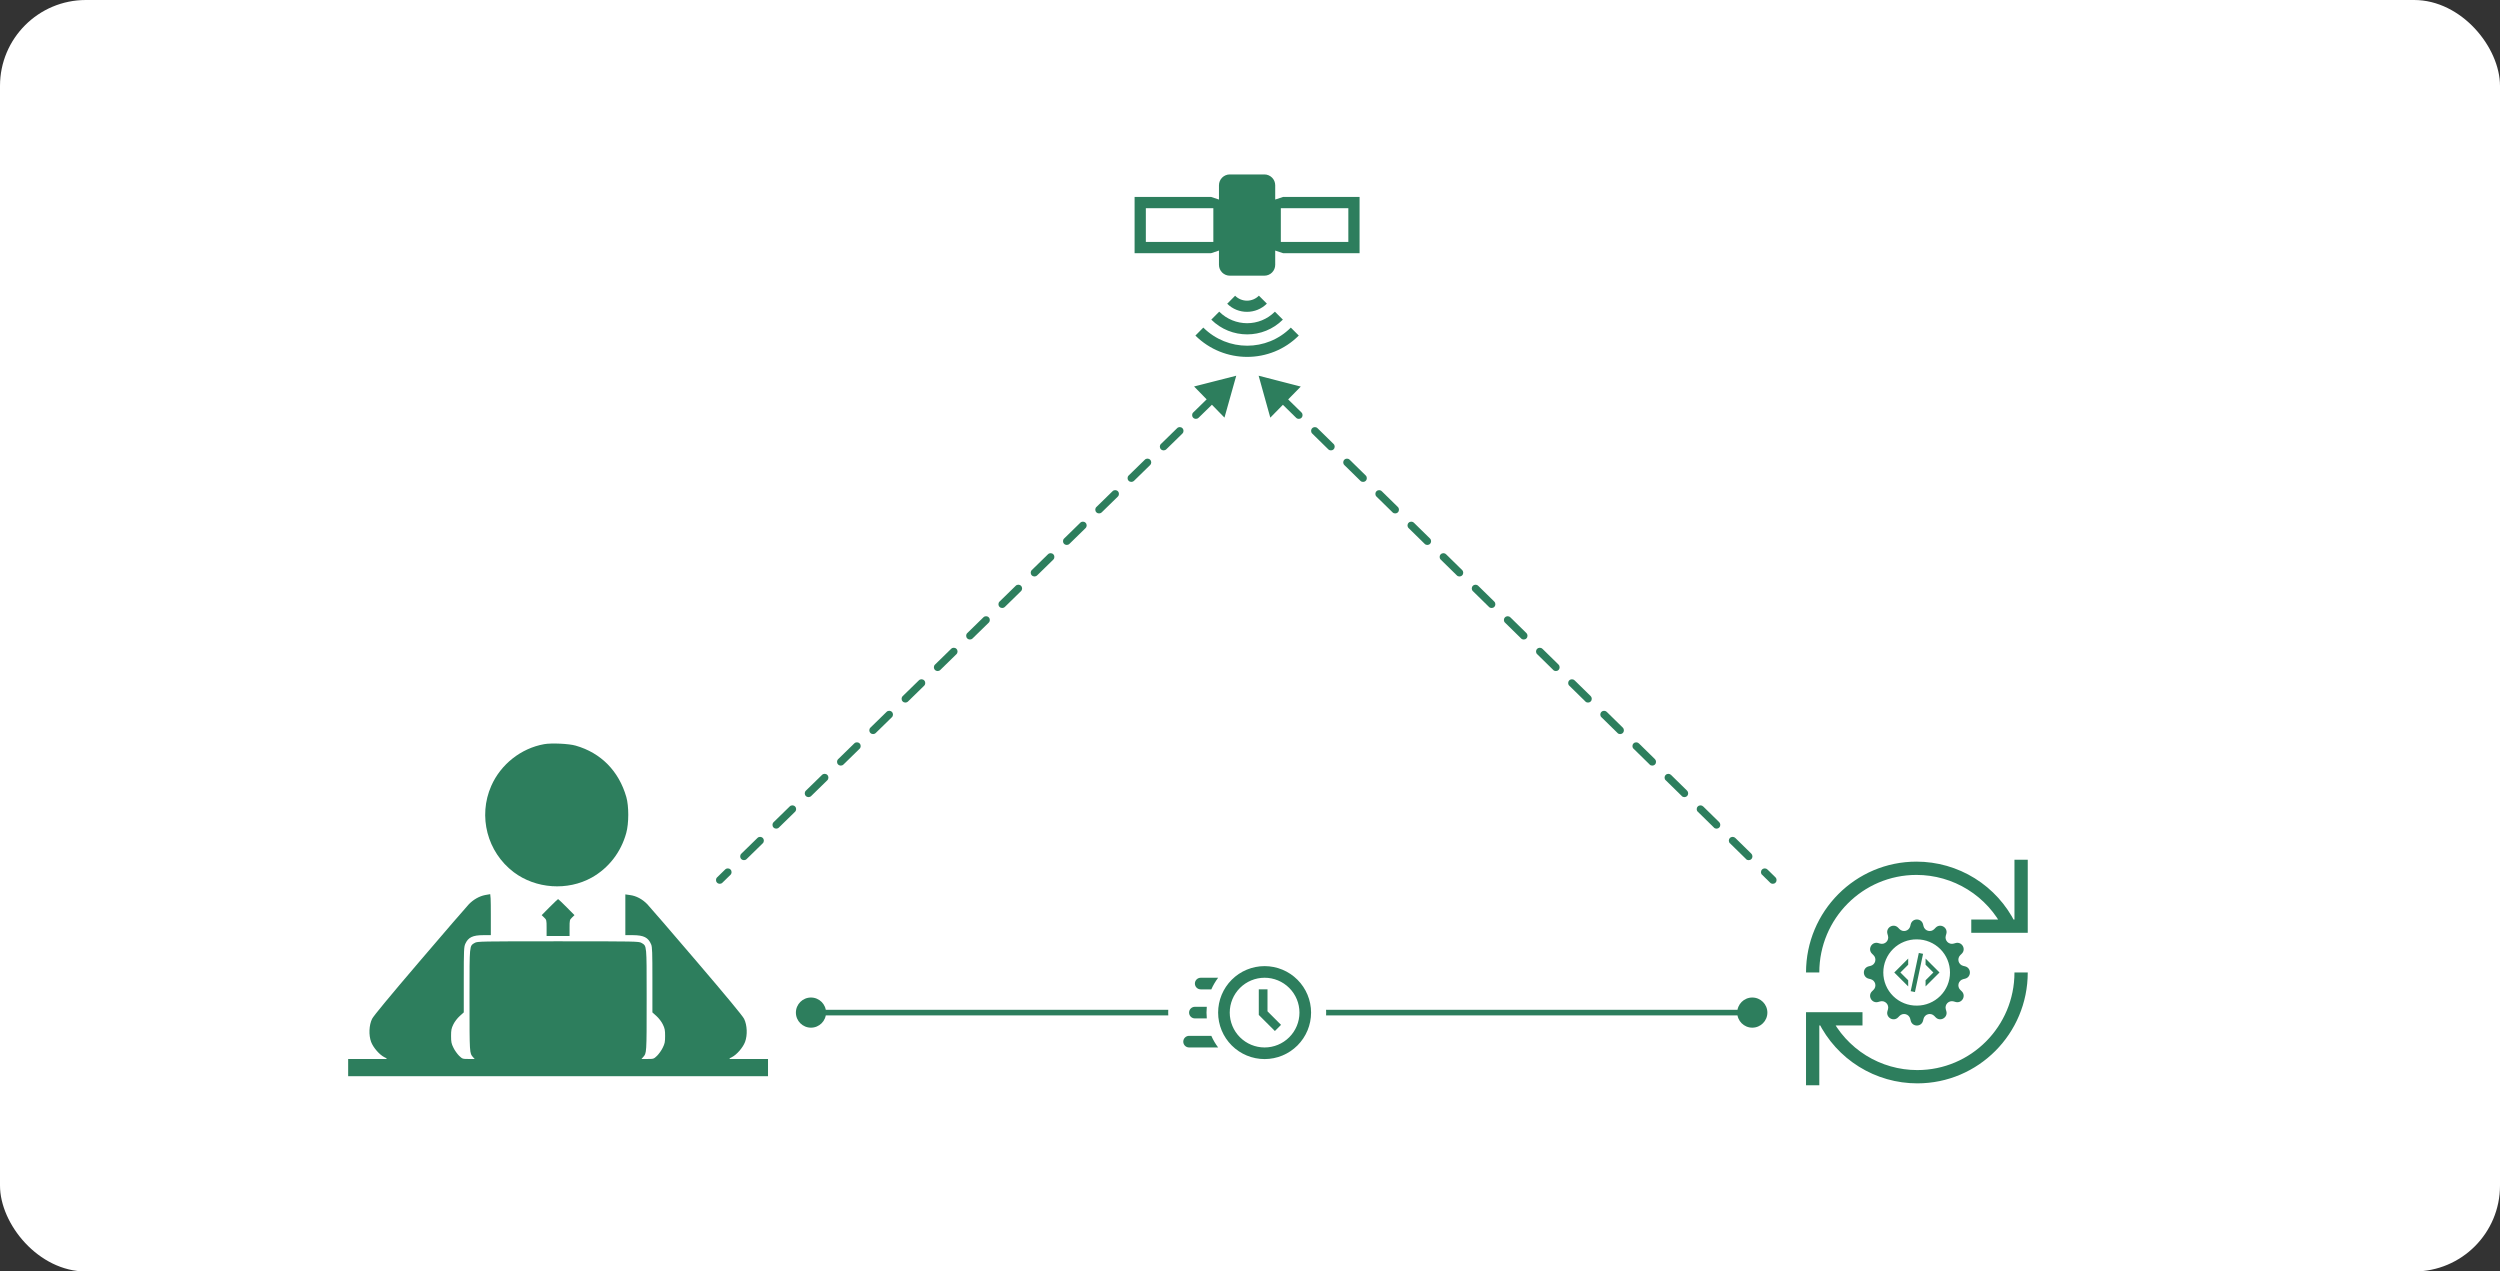 <svg width="582" height="296" viewBox="0 0 582 296" fill="none" xmlns="http://www.w3.org/2000/svg"><rect x="0" y="0" width="582" height="296" fill="#333333" stroke="none"/><rect width="582" height="296" rx="20" fill="#fff"/><g clip-path="url(#clip0_18_14)" fill="#2D7E5D"><path d="M126.677 173.242c-5.365.954-10.099 4.677-12.314 9.717-3.111 7.083-.954 15.387 5.231 20.083 5.136 3.876 12.543 4.391 18.155 1.26 3.952-2.214 6.816-5.918 8.037-10.366.63-2.234.63-6.262.019-8.4-1.737-6.032-5.898-10.27-11.778-11.95-1.547-.459-5.67-.65-7.35-.344z"/><path d="M98.008 224.094l-0.0.001c-3.474 4.065-6.15 7.232-7.999 9.468-.925 1.118-1.642 2.001-2.148 2.646-.253.323-.452.584-.596.784-.15.207-.226.326-.251.376-.329.667-.525 1.553-.564 2.474-.039.92.081 1.838.352 2.564.225.596.678 1.301 1.227 1.932.551.634 1.16 1.15 1.67 1.401h0l.003.002.802.401-.194.821H81.484v3.142H178.36v-3.142h-8.825l-.194-.821.802-.401.002-.002c.51-.251 1.12-.767 1.671-1.401.548-.631 1.002-1.336 1.226-1.932.271-.726.391-1.644.353-2.564-.039-.921-.235-1.807-.564-2.474-.025-.05-.101-.169-.251-.376-.145-.2-.344-.461-.597-.784-.506-.645-1.222-1.528-2.147-2.646-1.85-2.236-4.526-5.403-8-9.468v-.001c-5.788-6.781-10.945-12.756-11.473-13.304-1.107-1.125-2.415-1.815-3.773-1.991l-.006-.001-.574-.082v8.554h1.345c1.276.01 2.248.143 2.999.524.777.394 1.265 1.024 1.635 1.898l.001.001c.16.381.23.935.27 2.117.041 1.205.05 3.131.05 6.317v7.367l.791.71c.592.531 1.257 1.395 1.589 2.079.235.48.388.849.475 1.291.086.432.104.914.104 1.611s-.018 1.18-.106 1.616c-.09.443-.248.817-.491 1.303-.31.66-.949 1.537-1.401 1.989h0l-.008.007-.028.027c-.349.332-.616.585-.995.714-.364.123-.81.123-1.479.123h-2.376l.625-.718.382-.439h0l.007-.008.007-.008c.204-.223.3-.328.381-.546.092-.246.166-.649.217-1.462.102-1.619.102-4.678.102-10.902v-1.601c.001-5.546.002-8.287-.129-9.726-.073-.793-.18-1.102-.287-1.259-.086-.126-.178-.18-.411-.317-.054-.031-.114-.066-.183-.107l-.001-.001c-.074-.044-.163-.097-.557-.142-.409-.048-1.102-.082-2.361-.106-2.513-.048-7.213-.053-16.255-.053-9.042 0-13.742.005-16.254.053-1.26.024-1.953.058-2.362.106-.393.045-.482.098-.557.142v.001c-.07.041-.13.076-.183.107-.234.137-.326.191-.412.317-.106.157-.214.466-.286 1.259-.132 1.439-.131 4.18-.13 9.726v1.601c0 6.224 0 9.283.102 10.904.051.815.126 1.22.218 1.469.082.223.18.332.383.559l.005.006.002.002.38.418.66.725H109.083c-.669 0-1.115 0-1.479-.123-.379-.129-.646-.382-.994-.714l-.029-.027v.001l-.008-.008c-.452-.452-1.091-1.33-1.401-1.989-.243-.486-.401-.86-.49-1.303-.089-.436-.107-.919-.107-1.616 0-.697.019-1.179.104-1.611.087-.442.24-.81.475-1.29.332-.684.997-1.549 1.589-2.08l.791-.71v-7.424c0-3.48.01-5.405.06-6.548.051-1.147.145-1.564.342-1.995.375-.821.872-1.412 1.645-1.778.749-.356 1.711-.479 2.969-.479h1.284v-4.339c0-1.853-.014-3.036-.049-3.751-.011-.222-.024-.392-.038-.518-.206.034-.472.08-.73.132-1.241.248-2.52.963-3.535 1.996-.53.55-5.686 6.524-11.474 13.304z" stroke="#2D7E5D" stroke-width=".868"/><path d="M127.956 211.175l-1.852 1.871.573.553c.553.535.572.592.572 2.425v1.871h5.346v-1.871c0-1.833.019-1.89.573-2.425l.572-.553-1.852-1.871c-1.03-1.031-1.909-1.871-1.966-1.871-.057 0-.935.84-1.966 1.871z"/></g><path d="M286.302 40.607c-.332-.001-.661.064-.968.191-.307.127-.585.313-.82.547s-.421.514-.548.821c-.127.307-.191.636-.191.968v3.322l-1.833-.611h-17.808v13.094l17.808 0 1.833-.611v3.322c-.001.332.064.661.191.968.126.307.312.586.547.821.235.235.514.421.821.548.307.127.635.192.968.191l8.04-0c.332.001.661-.064.968-.191.307-.127.586-.313.821-.548.235-.235.421-.514.547-.821.127-.307.192-.636.191-.968l.001-3.321 1.832.611h17.808V45.845h-17.808l-1.833.611.001-3.322c0-.332-.064-.661-.191-.968-.127-.307-.313-.586-.548-.82-.235-.235-.514-.421-.82-.547-.307-.127-.636-.192-.968-.191l-8.041-0zm-19.549 7.857l15.712-0.0.001 7.856-15.713 0v-7.856zm31.426-0h15.713v7.856l-15.713 0V48.464zm-5.108 20.369c-.361.366-.792.657-1.266.857-.475.199-.984.302-1.499.304-.514.002-1.024-.099-1.5-.295-.476-.196-.908-.485-1.272-.849l-1.842 1.861c2.548 2.526 6.7 2.513 9.234-.027l-1.855-1.85zm-9.241 3.719l-1.842 1.861c4.617 4.575 12.091 4.578 16.663-.006l-1.854-1.848c-3.57 3.578-9.347 3.581-12.967-.006zm-3.7 3.709l-1.843 1.861c6.677 6.615 17.462 6.619 24.07-.006l-1.853-1.849c-5.605 5.618-14.694 5.622-20.374-.006zM166.944 204.245c-.347.339-.353.894-.015 1.241.339.347.894.353 1.241.015l-1.226-1.256zM287.796 87.467l-9.815 2.505 7.077 7.248 2.738-9.753zM170.049 203.666c.346-.338.353-.894.014-1.24-.338-.347-.894-.354-1.24-.015l1.226 1.255zm2.531-4.924c-.346.338-.353.894-.015 1.241.339.346.894.353 1.241.014l-1.226-1.255zm4.984-2.414c.346-.338.353-.894.014-1.24-.338-.347-.894-.354-1.24-.015l1.226 1.255zm2.531-4.924c-.346.339-.353.894-.015 1.241.339.346.894.353 1.241.014l-1.226-1.255zm4.983-2.414c.347-.338.354-.893.015-1.24-.338-.347-.894-.353-1.24-.015l1.225 1.255zm2.532-4.924c-.347.339-.353.894-.015 1.241.339.346.894.353 1.241.015l-1.226-1.256zm4.983-2.413c.347-.339.354-.894.015-1.241-.338-.347-.894-.353-1.24-.015l1.225 1.256zm2.532-4.925c-.347.339-.353.894-.015 1.241.339.347.894.353 1.241.015l-1.226-1.256zm4.983-2.413c.347-.339.354-.894.015-1.241-.338-.347-.894-.353-1.24-.015l1.225 1.256zm2.532-4.925c-.347.339-.353.894-.015 1.241.339.347.894.353 1.241.015l-1.226-1.256zm4.983-2.413c.347-.339.354-.894.015-1.241-.338-.346-.894-.353-1.24-.015l1.225 1.256zm2.532-4.925c-.347.339-.353.894-.015 1.241.339.347.894.353 1.241.015l-1.226-1.256zm4.983-2.413c.347-.339.354-.894.015-1.241-.338-.346-.894-.353-1.24-.014l1.225 1.255zm2.532-4.924c-.347.338-.353.893-.015 1.24.339.347.894.353 1.241.015l-1.226-1.255zm4.983-2.414c.347-.339.354-.894.015-1.241-.338-.346-.894-.353-1.24-.014l1.225 1.255zm2.532-4.924c-.347.338-.353.894-.015 1.24.339.347.894.354 1.241.015l-1.226-1.255zm4.983-2.414c.347-.338.354-.894.015-1.241-.338-.346-.894-.353-1.241-.014l1.226 1.255zm2.532-4.924c-.347.338-.353.894-.015 1.24.339.347.894.354 1.241.015l-1.226-1.255zm4.983-2.414c.347-.338.354-.894.015-1.24-.338-.347-.894-.354-1.241-.015l1.226 1.255zm2.532-4.924c-.347.338-.353.894-.015 1.24.339.347.894.354 1.241.015l-1.226-1.255zm4.983-2.414c.347-.338.354-.894.015-1.24-.338-.347-.894-.354-1.241-.015l1.226 1.255zm2.532-4.924c-.347.338-.353.894-.015 1.241.339.346.894.353 1.241.014l-1.226-1.255zm4.983-2.414c.347-.338.353-.894.015-1.24-.339-.347-.894-.353-1.241-.015l1.226 1.255zm2.532-4.924c-.347.339-.353.894-.015 1.241.339.346.894.353 1.241.014l-1.226-1.255zm4.983-2.414c.347-.338.353-.893.015-1.24-.339-.347-.894-.353-1.241-.015l1.226 1.255zm2.532-4.924c-.347.339-.353.894-.015 1.241.339.346.894.353 1.241.015l-1.226-1.256zm4.983-2.413c.347-.339.353-.894.015-1.241-.339-.347-.894-.353-1.241-.015l1.226 1.256zm2.532-4.925c-.347.339-.353.894-.015 1.241.338.347.894.353 1.241.015l-1.226-1.256zm4.983-2.413c.347-.339.353-.894.015-1.241-.339-.347-.894-.353-1.241-.015l1.226 1.256zm2.532-4.925c-.347.339-.354.894-.015 1.241.338.347.894.353 1.241.015l-1.226-1.255zm4.983-2.414c.347-.339.353-.894.015-1.241-.339-.347-.894-.353-1.241-.015l1.226 1.255zm2.532-4.924c-.347.339-.354.894-.015 1.241.338.347.894.353 1.241.015l-1.226-1.255zM168.17 205.501l1.879-1.835-1.226-1.255-1.879 1.834 1.226 1.256zm5.636-5.504l3.758-3.669-1.226-1.255-3.758 3.669 1.226 1.255zm7.515-7.338l3.757-3.669-1.225-1.255-3.758 3.669 1.226 1.255zm7.515-7.337l3.757-3.669-1.225-1.256-3.758 3.669 1.226 1.256zm7.515-7.338l3.757-3.669-1.225-1.256-3.758 3.669 1.226 1.256zm7.515-7.338l3.757-3.669-1.225-1.256-3.758 3.669 1.226 1.256zm7.515-7.338l3.757-3.669-1.225-1.255-3.758 3.668 1.226 1.256zm7.515-7.338l3.757-3.669-1.225-1.255-3.758 3.669 1.226 1.255zm7.515-7.338l3.757-3.669-1.226-1.255-3.757 3.669 1.226 1.255zm7.515-7.338l3.757-3.669-1.226-1.255-3.757 3.669 1.226 1.255zm7.515-7.338l3.757-3.669-1.226-1.255-3.757 3.669 1.226 1.255zm7.515-7.338l3.757-3.669-1.226-1.255-3.757 3.669 1.226 1.255zm7.515-7.338l3.757-3.669-1.226-1.255-3.757 3.669 1.226 1.255zm7.515-7.337l3.757-3.669-1.226-1.256-3.757 3.669 1.226 1.256zm7.515-7.338l3.757-3.669-1.226-1.256-3.757 3.669 1.226 1.256zm7.515-7.338l3.757-3.669-1.226-1.255-3.757 3.669 1.226 1.255zM411.445 235.733c0-1.938-1.572-3.509-3.51-3.509-1.938 0-3.509 1.571-3.509 3.509s1.571 3.509 3.509 3.509 3.51-1.571 3.51-3.509zm-219.142 0c0-1.938-1.571-3.509-3.509-3.509s-3.509 1.571-3.509 3.509 1.571 3.509 3.509 3.509 3.509-1.571 3.509-3.509zm215.632-.658H188.794v1.316h219.141v-1.316zM293.01 87.467l2.716 9.759 7.094-7.232-9.81-2.527zM412.095 205.499c.346.34.901.334 1.241-.012.339-.346.333-.901-.012-1.24l-1.229 1.252zM294.266 89.927c.346.339.901.334 1.24-.012.34-.346.334-.901-.011-1.241l-1.229 1.253zm4.969 2.416c-.346-.339-.901-.334-1.241.012-.339.346-.333.901.012 1.241l1.229-1.253zm2.512 4.922c.346.339.901.334 1.241-.012.339-.346.334-.901-.012-1.241l-1.229 1.253zm4.969 2.416c-.346-.339-.901-.334-1.24.012-.34.346-.334.901.012 1.24l1.228-1.252zm2.512 4.921c.346.34.902.334 1.241-.012.339-.346.334-.901-.012-1.24l-1.229 1.252zm4.97 2.417c-.346-.34-.902-.334-1.241.012-.339.346-.334.901.012 1.24l1.229-1.252zm2.512 4.921c.345.339.901.334 1.24-.012.339-.346.334-.901-.012-1.24l-1.228 1.252zm4.969 2.417c-.346-.34-.902-.334-1.241.012-.339.345-.334.901.012 1.24l1.229-1.252zm2.512 4.921c.346.339.901.334 1.24-.012.34-.346.334-.901-.012-1.241l-1.228 1.253zm4.969 2.416c-.346-.339-.901-.333-1.241.012-.339.346-.334.902.012 1.241l1.229-1.253zm2.512 4.922c.346.339.901.334 1.241-.012.339-.346.333-.901-.012-1.241l-1.229 1.253zm4.969 2.416c-.346-.339-.901-.334-1.24.012-.34.346-.334.902.012 1.241l1.228-1.253zm2.512 4.922c.346.339.901.334 1.241-.012.339-.346.334-.901-.012-1.241l-1.229 1.253zm4.969 2.416c-.346-.339-.901-.334-1.24.012-.34.346-.334.902.012 1.241l1.228-1.253zm2.512 4.922c.346.339.902.334 1.241-.012.339-.346.334-.902-.012-1.241l-1.229 1.253zm4.97 2.416c-.346-.339-.902-.334-1.241.012-.339.346-.334.901.012 1.241l1.229-1.253zm2.512 4.922c.345.339.901.334 1.24-.012.339-.346.334-.902-.012-1.241l-1.228 1.253zm4.969 2.416c-.346-.339-.902-.334-1.241.012-.339.346-.334.901.012 1.241l1.229-1.253zm2.512 4.922c.346.339.901.334 1.24-.012.34-.346.334-.902-.012-1.241l-1.228 1.253zm4.969 2.416c-.346-.339-.901-.334-1.241.012-.339.346-.334.901.012 1.241l1.229-1.253zm2.512 4.922c.346.339.901.333 1.241-.012.339-.346.334-.902-.012-1.241l-1.229 1.253zm4.969 2.416c-.346-.339-.901-.334-1.24.012-.34.346-.334.901.012 1.24l1.228-1.252zm2.512 4.921c.346.34.902.334 1.241-.012.339-.345.334-.901-.012-1.24l-1.229 1.252zm4.969 2.417c-.345-.34-.901-.334-1.24.012-.339.346-.334.901.012 1.24l1.228-1.252zm2.512 4.921c.346.34.902.334 1.241-.012.339-.346.334-.901-.012-1.24l-1.229 1.252zm4.97 2.417c-.346-.34-.902-.334-1.241.012-.339.346-.334.901.012 1.24l1.229-1.252zm2.512 4.921c.346.339.901.334 1.24-.012.34-.346.334-.901-.012-1.24l-1.228 1.252zm4.969 2.417c-.346-.34-.901-.334-1.241.012-.339.345-.334.901.012 1.24l1.229-1.252zm2.512 4.921c.346.339.901.334 1.24-.012.34-.346.334-.901-.012-1.241l-1.228 1.253zm4.969 2.416c-.346-.339-.901-.333-1.241.012-.339.346-.333.902.012 1.241l1.229-1.253zm2.512 4.922c.346.339.901.334 1.241-.012.339-.346.334-.901-.012-1.241l-1.229 1.253zm4.969 2.416c-.346-.339-.901-.334-1.24.012-.34.346-.334.902.012 1.241l1.228-1.253zM298.006 93.597l3.741 3.669 1.229-1.253-3.741-3.669-1.229 1.253zm7.482 7.338l3.74 3.669 1.229-1.252-3.741-3.669-1.228 1.252zm7.481 7.338l3.741 3.669 1.228-1.252-3.74-3.669-1.229 1.252zm7.481 7.338l3.741 3.669 1.228-1.253-3.74-3.668-1.229 1.252zm7.481 7.338l3.741 3.669 1.229-1.253-3.741-3.669-1.229 1.253zm7.482 7.338l3.74 3.669 1.229-1.253-3.741-3.669-1.228 1.253zm7.481 7.338l3.74 3.669 1.229-1.253-3.741-3.669-1.228 1.253zm7.481 7.338l3.741 3.669 1.228-1.253-3.74-3.669-1.229 1.253zm7.481 7.338l3.741 3.669 1.228-1.253-3.74-3.669-1.229 1.253zm7.481 7.338l3.741 3.669 1.229-1.253-3.741-3.669-1.229 1.253zm7.482 7.337l3.74 3.669 1.229-1.252-3.741-3.669-1.228 1.252zm7.481 7.338l3.74 3.669 1.229-1.252-3.741-3.669-1.228 1.252zm7.481 7.338l3.741 3.669 1.228-1.252-3.74-3.669-1.229 1.252zm7.481 7.338l3.741 3.669 1.228-1.253-3.74-3.668-1.229 1.252zm7.481 7.338l3.741 3.669 1.229-1.253-3.741-3.669-1.229 1.253zm7.482 7.338l1.87 1.834 1.229-1.252-1.871-1.835-1.228 1.253z" fill="#2D7E5D"/><rect x="271.955" y="217.895" width="36.773" height="35.677" rx="17.838" fill="#fff"/><path d="M294.399 224.913c2.87 0 5.622 1.14 7.651 3.169s3.169 4.781 3.169 7.651-1.14 5.622-3.169 7.651-4.781 3.169-7.651 3.169-5.622-1.14-7.651-3.169-3.169-4.781-3.169-7.651 1.14-5.622 3.169-7.651 4.781-3.169 7.651-3.169zm0 2.705c-2.152 0-4.216.855-5.738 2.377-1.522 1.522-2.377 3.586-2.377 5.738 0 2.152.855 4.216 2.377 5.738 1.522 1.522 3.586 2.377 5.738 2.377 2.152 0 4.216-.855 5.738-2.377 1.522-1.522 2.377-3.586 2.377-5.738 0-2.152-.855-4.216-2.377-5.738-1.522-1.522-3.586-2.377-5.738-2.377zm-1.353 2.705h2.029v5.112l3.151 3.152-1.433 1.433-3.747-3.746v-5.951zm-16.229 13.525c-.359 0-.703-.143-.957-.396-.253-.254-.396-.598-.396-.957 0-.358.143-.702.396-.956.254-.254.598-.396.957-.396h5.18c.419.96.96 1.866 1.582 2.705h-6.762zm1.352-6.763c-.359 0-.703-.142-.956-.396-.254-.253-.396-.597-.396-.956s.142-.703.396-.956c.253-.254.597-.397.956-.397h2.773l-.068 1.353.068 1.352h-2.773zm1.352-6.762c-.358 0-.702-.142-.956-.396s-.396-.598-.396-.956c0-.359.142-.703.396-.957.254-.253.598-.396.956-.396h4.058c-.622.839-1.163 1.745-1.582 2.705h-2.476z" fill="#2D7E5D"/><g clip-path="url(#clip1_18_14)"><path d="M467.817 215.614c-1.992-4.046-5.077-7.453-8.906-9.836-3.829-2.382-8.248-3.644-12.758-3.644-13.345 0-24.166 10.865-24.166 24.263m2.696 10.784c1.992 4.046 5.077 7.453 8.906 9.835 3.829 2.383 8.248 3.645 12.758 3.644 13.345 0 24.166-10.864 24.166-24.263m-36.924 10.784h-11.602v16.175m48.526-53.918v16.176h-11.602" stroke="#2D7E5D" stroke-width="3.093"/><g clip-path="url(#clip2_18_14)"><path d="M447.688 215.179c-.375-1.497-2.499-1.497-2.875 0l-.11.441c-.064.256-.195.491-.381.679-.185.189-.417.324-.673.392-.255.069-.524.067-.778-.003-.255-.071-.486-.208-.67-.399l-.316-.325c-1.072-1.109-2.912-.046-2.488 1.436l.123.438c.073.254.076.523.01.778-.066.256-.199.489-.386.676-.187.186-.42.32-.675.386-.256.067-.524.063-.778-.009l-.438-.125c-1.481-.424-2.546 1.416-1.436 2.488l.325.317c.19.183.328.414.398.669.071.255.072.524.004.779-.068.255-.204.487-.392.673-.188.185-.423.317-.679.381l-.442.109c-1.496.375-1.496 2.499 0 2.876l.442.109c.256.064.491.196.679.381.188.185.324.418.392.673.068.255.067.524-.004.779-.07.255-.208.486-.398.669l-.325.316c-1.11 1.073-.047 2.913 1.436 2.489l.438-.124c.254-.072.523-.076.778-.01.256.067.489.2.676.387.187.187.32.42.387.676.066.255.062.524-.01.778l-.125.437c-.424 1.481 1.416 2.545 2.488 1.436l.316-.326c.184-.19.415-.327.67-.398.254-.071.523-.072.778-.004.256.069.488.204.673.393.186.188.317.423.381.679l.11.441c.375 1.496 2.499 1.496 2.875 0l.11-.441c.064-.256.195-.491.381-.679.185-.189.417-.324.673-.393.255-.068.524-.067.779.004.254.071.485.208.669.398l.316.326c1.072 1.109 2.912.046 2.488-1.436l-.123-.438c-.073-.254-.076-.523-.01-.779s.2-.489.386-.676c.187-.187.421-.32.676-.386.256-.066.525-.063.779.01l.436.125c1.481.424 2.546-1.416 1.437-2.489l-.326-.316c-.19-.183-.328-.414-.398-.669-.071-.255-.072-.524-.004-.779.068-.255.204-.488.392-.673.189-.185.423-.317.68-.381l.441-.109c1.496-.375 1.496-2.499 0-2.876l-.441-.109c-.257-.064-.491-.196-.68-.381-.188-.186-.324-.418-.392-.673-.068-.255-.067-.524.004-.779.07-.255.208-.486.398-.669l.326-.317c1.109-1.072.046-2.912-1.437-2.488l-.438.124c-.253.072-.522.076-.778.009-.255-.066-.488-.199-.675-.386-.187-.186-.32-.419-.387-.675-.066-.255-.063-.524.009-.778l.125-.438c.424-1.481-1.416-2.545-2.488-1.436l-.316.325c-.184.191-.415.328-.669.399-.255.07-.524.072-.779.003-.256-.068-.488-.203-.673-.392-.186-.188-.317-.423-.381-.679l-.11-.441zm-1.437 18.927c-1.022.015-2.036-.174-2.984-.555-.948-.381-1.811-.946-2.538-1.664-.728-.717-1.306-1.572-1.7-2.514-.394-.943-.597-1.954-.597-2.976 0-1.021.203-2.033.597-2.975.394-.943.972-1.798 1.7-2.515.727-.717 1.59-1.283 2.538-1.664.948-.381 1.962-.569 2.984-.555 2.044 0 4.005.812 5.451 2.258 1.446 1.446 2.258 3.407 2.258 5.452s-.812 4.006-2.258 5.452c-1.446 1.445-3.407 2.258-5.451 2.258v-.002z" fill="#2D7E5D"/><g clip-path="url(#clip3_18_14)"><path d="M446.7 221.848l.991.202-1.891 8.897-.991-.202 1.891-8.897zm3.387 4.55l-1.815-1.815v-1.431l3.245 3.246-3.245 3.24v-1.431l1.815-1.809zm-9.104 0l3.245-3.246v1.431l-1.815 1.815 1.815 1.809v1.431l-3.245-3.24z" fill="#2D7E5D"/></g></g></g><defs><clipPath id="clip0_18_14"><path fill="#fff" transform="translate(81.05 162.914)" d="M0 0h97.743v97.743H0z"/></clipPath><clipPath id="clip1_18_14"><path fill="#fff" transform="translate(420 200.147)" d="M0 0h52.5v52.5H0z"/></clipPath><clipPath id="clip2_18_14"><path fill="#fff" transform="translate(433.909 214.057)" d="M0 0h24.681v24.681H0z"/></clipPath><clipPath id="clip3_18_14"><path fill="#fff" transform="translate(440.184 220.332)" d="M0 0h12.132v12.132H0z"/></clipPath></defs></svg>